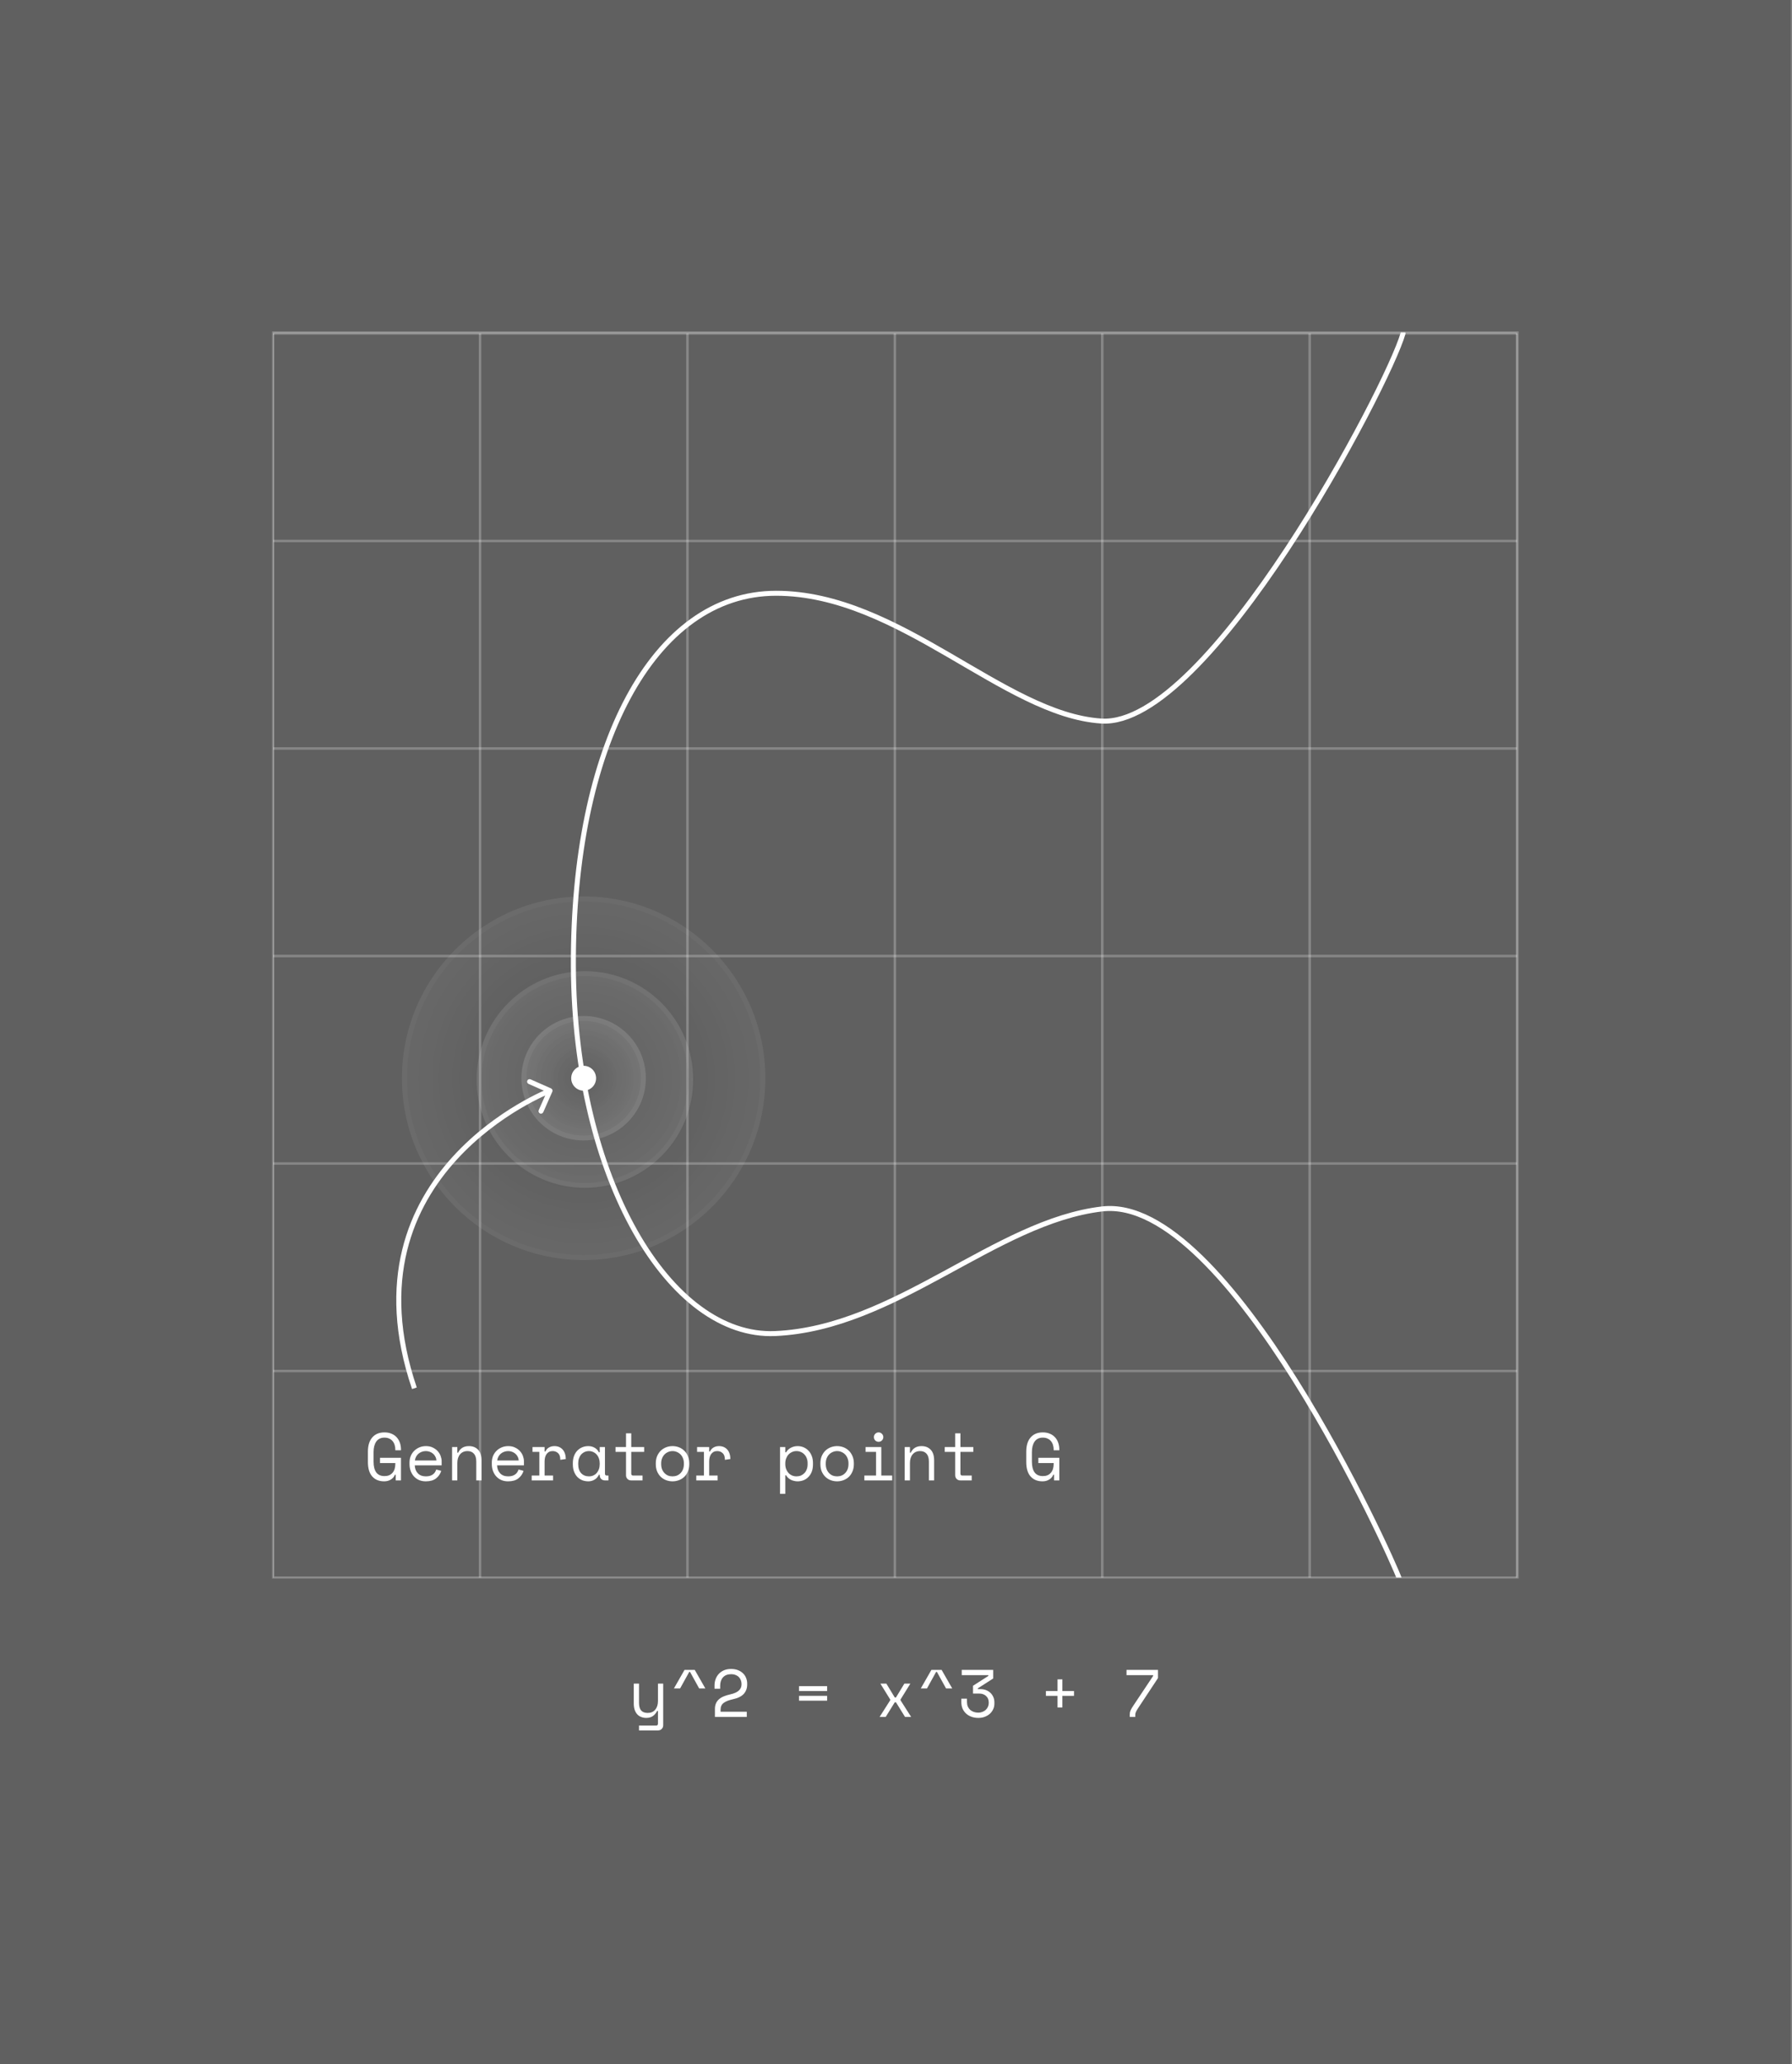 <svg width="720" height="829" viewBox="0 0 720 829" fill="none" xmlns="http://www.w3.org/2000/svg">
<rect x="0" y="0" width="720" height="829" fill="#808080" stroke="none"/>
<rect width="719.5" height="829" fill="black" fill-opacity="0.25"/>
<g clip-path="url(#clip0_10_967)">
<path opacity="0.25" d="M109.543 133.917V633.917" stroke="white"/>
<path opacity="0.25" d="M192.876 133.917V633.917" stroke="white"/>
<path opacity="0.25" d="M276.209 133.917V633.917" stroke="white"/>
<path opacity="0.25" d="M359.543 133.917V633.917" stroke="white"/>
<path opacity="0.25" d="M442.876 133.917V633.917" stroke="white"/>
<path opacity="0.25" d="M526.209 133.917V633.917" stroke="white"/>
<path opacity="0.25" d="M609.543 133.917V633.917" stroke="white"/>
<path opacity="0.24" d="M609.543 133.917H109.543" stroke="white"/>
<path opacity="0.24" d="M609.543 217.25H109.543" stroke="white"/>
<path opacity="0.24" d="M609.543 300.584H109.543" stroke="white"/>
<path opacity="0.24" d="M609.543 383.917H109.543" stroke="white"/>
<path opacity="0.24" d="M609.543 467.25H109.543" stroke="white"/>
<path opacity="0.24" d="M609.543 550.584H109.543" stroke="white"/>
<path opacity="0.24" d="M609.543 633.917H109.543" stroke="white"/>
<path d="M563.708 133.917C557.702 155.121 485.559 292.396 442.463 289.557C403.311 286.979 361.383 238.243 311.834 238.243C262.285 238.243 230.003 300.159 230.378 387.946C230.745 473.615 269.208 537.379 311.459 535.528C359.881 533.408 399.857 490.522 442.839 485.486C493.514 479.549 559.204 625.435 562.207 633.917" stroke="white" stroke-width="2" stroke-linecap="round" stroke-linejoin="round"/>
<g opacity="0.5">
<circle cx="234.5" cy="433" r="73" fill="url(#paint0_radial_10_967)" fill-opacity="0.1"/>
<circle cx="234.5" cy="433" r="72" stroke="white" stroke-opacity="0.05" stroke-width="2"/>
</g>
<g opacity="0.75">
<circle cx="235" cy="433.5" r="43.5" fill="url(#paint1_radial_10_967)" fill-opacity="0.1"/>
<circle cx="235" cy="433.5" r="42.5" stroke="white" stroke-opacity="0.05" stroke-width="2"/>
</g>
<circle cx="234.5" cy="433" r="25" fill="url(#paint2_radial_10_967)" fill-opacity="0.1"/>
<circle cx="234.5" cy="433" r="24" stroke="white" stroke-opacity="0.05" stroke-width="2"/>
<circle cx="234.5" cy="433" r="5" fill="white"/>
<path d="M152.679 585.428H161.103V594.5H158.997V592.232H158.673C158.367 593.024 157.827 593.663 157.053 594.149C156.279 594.635 155.379 594.878 154.353 594.878C152.319 594.878 150.717 594.221 149.547 592.907C148.395 591.593 147.819 589.676 147.819 587.156V582.944C147.819 580.496 148.404 578.597 149.574 577.247C150.744 575.897 152.373 575.222 154.461 575.222C155.541 575.222 156.495 575.402 157.323 575.762C158.151 576.104 158.844 576.59 159.402 577.22C159.96 577.832 160.383 578.561 160.671 579.407C160.959 580.235 161.103 581.126 161.103 582.08V582.404H158.835V582.08C158.835 581.468 158.745 580.874 158.565 580.298C158.403 579.722 158.142 579.218 157.782 578.786C157.44 578.336 156.99 577.985 156.432 577.733C155.892 577.463 155.235 577.328 154.461 577.328C153.003 577.328 151.905 577.859 151.167 578.921C150.447 579.983 150.087 581.378 150.087 583.106V586.994C150.087 588.848 150.447 590.279 151.167 591.287C151.905 592.277 153.021 592.772 154.515 592.772C155.865 592.772 156.918 592.34 157.674 591.476C158.448 590.612 158.835 589.406 158.835 587.858V587.534H152.679V585.428ZM166.646 588.452C166.7 589.784 167.114 590.855 167.888 591.665C168.662 592.475 169.742 592.88 171.128 592.88C171.758 592.88 172.307 592.808 172.775 592.664C173.243 592.52 173.639 592.322 173.963 592.07C174.305 591.818 174.575 591.53 174.773 591.206C174.989 590.864 175.16 590.504 175.286 590.126L177.284 590.666C176.906 591.908 176.204 592.925 175.178 593.717C174.17 594.491 172.802 594.878 171.074 594.878C170.12 594.878 169.238 594.716 168.428 594.392C167.636 594.05 166.952 593.573 166.376 592.961C165.8 592.349 165.35 591.62 165.026 590.774C164.702 589.928 164.54 588.992 164.54 587.966V587.318C164.54 586.382 164.702 585.509 165.026 584.699C165.368 583.889 165.836 583.196 166.43 582.62C167.024 582.026 167.717 581.567 168.509 581.243C169.319 580.901 170.192 580.73 171.128 580.73C172.226 580.73 173.171 580.937 173.963 581.351C174.773 581.747 175.43 582.242 175.934 582.836C176.456 583.43 176.834 584.078 177.068 584.78C177.32 585.482 177.446 586.13 177.446 586.724V588.452H166.646ZM171.128 582.728C170.534 582.728 169.976 582.827 169.454 583.025C168.95 583.205 168.5 583.466 168.104 583.808C167.726 584.15 167.411 584.555 167.159 585.023C166.925 585.473 166.772 585.968 166.7 586.508H175.34C175.304 585.932 175.16 585.41 174.908 584.942C174.674 584.474 174.359 584.078 173.963 583.754C173.585 583.43 173.144 583.178 172.64 582.998C172.154 582.818 171.65 582.728 171.128 582.728ZM183.746 594.5H181.64V581.108H183.746V583.376H184.07C184.898 581.612 186.338 580.73 188.39 580.73C189.938 580.73 191.171 581.216 192.089 582.188C193.007 583.142 193.466 584.582 193.466 586.508V594.5H191.36V586.94C191.36 585.536 191.045 584.483 190.415 583.781C189.785 583.079 188.93 582.728 187.85 582.728C186.572 582.728 185.564 583.169 184.826 584.051C184.106 584.915 183.746 586.076 183.746 587.534V594.5ZM199.711 588.452C199.765 589.784 200.179 590.855 200.953 591.665C201.727 592.475 202.807 592.88 204.193 592.88C204.823 592.88 205.372 592.808 205.84 592.664C206.308 592.52 206.704 592.322 207.028 592.07C207.37 591.818 207.64 591.53 207.838 591.206C208.054 590.864 208.225 590.504 208.351 590.126L210.349 590.666C209.971 591.908 209.269 592.925 208.243 593.717C207.235 594.491 205.867 594.878 204.139 594.878C203.185 594.878 202.303 594.716 201.493 594.392C200.701 594.05 200.017 593.573 199.441 592.961C198.865 592.349 198.415 591.62 198.091 590.774C197.767 589.928 197.605 588.992 197.605 587.966V587.318C197.605 586.382 197.767 585.509 198.091 584.699C198.433 583.889 198.901 583.196 199.495 582.62C200.089 582.026 200.782 581.567 201.574 581.243C202.384 580.901 203.257 580.73 204.193 580.73C205.291 580.73 206.236 580.937 207.028 581.351C207.838 581.747 208.495 582.242 208.999 582.836C209.521 583.43 209.899 584.078 210.133 584.78C210.385 585.482 210.511 586.13 210.511 586.724V588.452H199.711ZM204.193 582.728C203.599 582.728 203.041 582.827 202.519 583.025C202.015 583.205 201.565 583.466 201.169 583.808C200.791 584.15 200.476 584.555 200.224 585.023C199.99 585.473 199.837 585.968 199.765 586.508H208.405C208.369 585.932 208.225 585.41 207.973 584.942C207.739 584.474 207.424 584.078 207.028 583.754C206.65 583.43 206.209 583.178 205.705 582.998C205.219 582.818 204.715 582.728 204.193 582.728ZM213.948 581.108H218.808V582.89H219.132C219.474 582.152 219.96 581.612 220.59 581.27C221.22 580.91 221.94 580.73 222.75 580.73C224.1 580.73 225.189 581.171 226.017 582.053C226.845 582.935 227.286 584.222 227.34 585.914L225.126 586.238C225.126 584.996 224.829 584.105 224.235 583.565C223.641 583.007 222.912 582.728 222.048 582.728C221.49 582.728 221.004 582.836 220.59 583.052C220.194 583.268 219.861 583.565 219.591 583.943C219.321 584.321 219.123 584.762 218.997 585.266C218.871 585.77 218.808 586.31 218.808 586.886V592.556H222.21V594.5H213.624V592.556H216.702V583.052H213.948V581.108ZM240.956 592.232H240.632C240.2 593.132 239.597 593.798 238.823 594.23C238.067 594.662 237.266 594.878 236.42 594.878C235.538 594.878 234.719 594.734 233.963 594.446C233.207 594.14 232.541 593.699 231.965 593.123C231.407 592.529 230.966 591.809 230.642 590.963C230.318 590.117 230.156 589.136 230.156 588.02V587.588C230.156 586.49 230.318 585.518 230.642 584.672C230.966 583.826 231.407 583.115 231.965 582.539C232.541 581.945 233.207 581.495 233.963 581.189C234.719 580.883 235.52 580.73 236.366 580.73C237.284 580.73 238.112 580.937 238.85 581.351C239.606 581.747 240.2 582.368 240.632 583.214H240.956V581.108H243.062V591.746C243.062 592.286 243.305 592.556 243.791 592.556H244.466V594.5H243.035C242.423 594.5 241.919 594.302 241.523 593.906C241.145 593.51 240.956 593.006 240.956 592.394V592.232ZM236.636 592.88C237.266 592.88 237.842 592.763 238.364 592.529C238.904 592.295 239.363 591.962 239.741 591.53C240.119 591.098 240.416 590.585 240.632 589.991C240.848 589.379 240.956 588.704 240.956 587.966V587.642C240.956 586.922 240.848 586.265 240.632 585.671C240.416 585.059 240.11 584.537 239.714 584.105C239.336 583.673 238.877 583.34 238.337 583.106C237.815 582.854 237.248 582.728 236.636 582.728C236.006 582.728 235.43 582.845 234.908 583.079C234.386 583.313 233.927 583.646 233.531 584.078C233.153 584.492 232.856 585.005 232.64 585.617C232.424 586.211 232.316 586.868 232.316 587.588V588.02C232.316 589.55 232.712 590.747 233.504 591.611C234.314 592.457 235.358 592.88 236.636 592.88ZM247.309 581.108H251.521V575.6H253.627V581.108H258.811V583.052H253.627V591.746C253.627 592.286 253.87 592.556 254.356 592.556H258.163V594.5H253.6C252.988 594.5 252.484 594.302 252.088 593.906C251.71 593.51 251.521 593.006 251.521 592.394V583.052H247.309V581.108ZM276.937 587.966C276.937 589.082 276.748 590.072 276.37 590.936C276.01 591.782 275.524 592.502 274.912 593.096C274.3 593.672 273.58 594.113 272.752 594.419C271.942 594.725 271.096 594.878 270.214 594.878C269.314 594.878 268.459 594.725 267.649 594.419C266.839 594.113 266.128 593.672 265.516 593.096C264.904 592.502 264.409 591.782 264.031 590.936C263.671 590.072 263.491 589.082 263.491 587.966V587.642C263.491 586.544 263.671 585.572 264.031 584.726C264.409 583.862 264.904 583.133 265.516 582.539C266.146 581.945 266.866 581.495 267.676 581.189C268.486 580.883 269.332 580.73 270.214 580.73C271.096 580.73 271.942 580.883 272.752 581.189C273.562 581.495 274.273 581.945 274.885 582.539C275.515 583.133 276.01 583.862 276.37 584.726C276.748 585.572 276.937 586.544 276.937 587.642V587.966ZM270.214 592.88C270.862 592.88 271.456 592.772 271.996 592.556C272.554 592.322 273.04 591.989 273.454 591.557C273.868 591.125 274.192 590.612 274.426 590.018C274.66 589.406 274.777 588.722 274.777 587.966V587.642C274.777 586.922 274.66 586.265 274.426 585.671C274.192 585.059 273.868 584.537 273.454 584.105C273.04 583.673 272.554 583.34 271.996 583.106C271.438 582.854 270.844 582.728 270.214 582.728C269.584 582.728 268.99 582.854 268.432 583.106C267.874 583.34 267.388 583.673 266.974 584.105C266.56 584.537 266.236 585.059 266.002 585.671C265.768 586.265 265.651 586.922 265.651 587.642V587.966C265.651 588.722 265.768 589.406 266.002 590.018C266.236 590.612 266.56 591.125 266.974 591.557C267.388 591.989 267.865 592.322 268.405 592.556C268.963 592.772 269.566 592.88 270.214 592.88ZM280.077 581.108H284.937V582.89H285.261C285.603 582.152 286.089 581.612 286.719 581.27C287.349 580.91 288.069 580.73 288.879 580.73C290.229 580.73 291.318 581.171 292.146 582.053C292.974 582.935 293.415 584.222 293.469 585.914L291.255 586.238C291.255 584.996 290.958 584.105 290.364 583.565C289.77 583.007 289.041 582.728 288.177 582.728C287.619 582.728 287.133 582.836 286.719 583.052C286.323 583.268 285.99 583.565 285.72 583.943C285.45 584.321 285.252 584.762 285.126 585.266C285 585.77 284.937 586.31 284.937 586.886V592.556H288.339V594.5H279.753V592.556H282.831V583.052H280.077V581.108ZM315.517 599.9H313.411V581.108H315.517V583.214H315.841C316.309 582.404 316.957 581.792 317.785 581.378C318.613 580.946 319.513 580.73 320.485 580.73C321.313 580.73 322.096 580.883 322.834 581.189C323.572 581.495 324.22 581.936 324.778 582.512C325.354 583.088 325.804 583.799 326.128 584.645C326.47 585.491 326.641 586.454 326.641 587.534V588.074C326.641 589.172 326.479 590.144 326.155 590.99C325.831 591.836 325.381 592.547 324.805 593.123C324.247 593.699 323.59 594.14 322.834 594.446C322.078 594.734 321.277 594.878 320.431 594.878C319.999 594.878 319.558 594.824 319.108 594.716C318.658 594.626 318.226 594.482 317.812 594.284C317.416 594.068 317.047 593.816 316.705 593.528C316.363 593.222 316.075 592.862 315.841 592.448H315.517V599.9ZM319.999 592.88C320.647 592.88 321.241 592.772 321.781 592.556C322.321 592.322 322.789 591.998 323.185 591.584C323.599 591.17 323.914 590.666 324.13 590.072C324.364 589.478 324.481 588.812 324.481 588.074V587.534C324.481 586.814 324.364 586.166 324.13 585.59C323.914 584.996 323.599 584.492 323.185 584.078C322.789 583.646 322.312 583.313 321.754 583.079C321.214 582.845 320.629 582.728 319.999 582.728C319.369 582.728 318.784 582.854 318.244 583.106C317.704 583.34 317.227 583.673 316.813 584.105C316.417 584.537 316.102 585.059 315.868 585.671C315.634 586.265 315.517 586.922 315.517 587.642V587.966C315.517 588.704 315.634 589.379 315.868 589.991C316.102 590.585 316.417 591.098 316.813 591.53C317.227 591.962 317.704 592.295 318.244 592.529C318.784 592.763 319.369 592.88 319.999 592.88ZM343.066 587.966C343.066 589.082 342.877 590.072 342.499 590.936C342.139 591.782 341.653 592.502 341.041 593.096C340.429 593.672 339.709 594.113 338.881 594.419C338.071 594.725 337.225 594.878 336.343 594.878C335.443 594.878 334.588 594.725 333.778 594.419C332.968 594.113 332.257 593.672 331.645 593.096C331.033 592.502 330.538 591.782 330.16 590.936C329.8 590.072 329.62 589.082 329.62 587.966V587.642C329.62 586.544 329.8 585.572 330.16 584.726C330.538 583.862 331.033 583.133 331.645 582.539C332.275 581.945 332.995 581.495 333.805 581.189C334.615 580.883 335.461 580.73 336.343 580.73C337.225 580.73 338.071 580.883 338.881 581.189C339.691 581.495 340.402 581.945 341.014 582.539C341.644 583.133 342.139 583.862 342.499 584.726C342.877 585.572 343.066 586.544 343.066 587.642V587.966ZM336.343 592.88C336.991 592.88 337.585 592.772 338.125 592.556C338.683 592.322 339.169 591.989 339.583 591.557C339.997 591.125 340.321 590.612 340.555 590.018C340.789 589.406 340.906 588.722 340.906 587.966V587.642C340.906 586.922 340.789 586.265 340.555 585.671C340.321 585.059 339.997 584.537 339.583 584.105C339.169 583.673 338.683 583.34 338.125 583.106C337.567 582.854 336.973 582.728 336.343 582.728C335.713 582.728 335.119 582.854 334.561 583.106C334.003 583.34 333.517 583.673 333.103 584.105C332.689 584.537 332.365 585.059 332.131 585.671C331.897 586.265 331.78 586.922 331.78 587.642V587.966C331.78 588.722 331.897 589.406 332.131 590.018C332.365 590.612 332.689 591.125 333.103 591.557C333.517 591.989 333.994 592.322 334.534 592.556C335.092 592.772 335.695 592.88 336.343 592.88ZM351.12 577.112C351.12 576.59 351.3 576.149 351.66 575.789C352.038 575.411 352.488 575.222 353.01 575.222C353.532 575.222 353.973 575.411 354.333 575.789C354.711 576.149 354.9 576.59 354.9 577.112C354.9 577.634 354.711 578.084 354.333 578.462C353.973 578.822 353.532 579.002 353.01 579.002C352.488 579.002 352.038 578.822 351.66 578.462C351.3 578.084 351.12 577.634 351.12 577.112ZM347.286 592.556H351.984V583.052H347.772V581.108H354.09V592.556H358.464V594.5H347.286V592.556ZM365.6 594.5H363.494V581.108H365.6V583.376H365.924C366.752 581.612 368.192 580.73 370.244 580.73C371.792 580.73 373.025 581.216 373.943 582.188C374.861 583.142 375.32 584.582 375.32 586.508V594.5H373.214V586.94C373.214 585.536 372.899 584.483 372.269 583.781C371.639 583.079 370.784 582.728 369.704 582.728C368.426 582.728 367.418 583.169 366.68 584.051C365.96 584.915 365.6 586.076 365.6 587.534V594.5ZM379.567 581.108H383.779V575.6H385.885V581.108H391.069V583.052H385.885V591.746C385.885 592.286 386.128 592.556 386.614 592.556H390.421V594.5H385.858C385.246 594.5 384.742 594.302 384.346 593.906C383.968 593.51 383.779 593.006 383.779 592.394V583.052H379.567V581.108ZM417.195 585.428H425.619V594.5H423.513V592.232H423.189C422.883 593.024 422.343 593.663 421.569 594.149C420.795 594.635 419.895 594.878 418.869 594.878C416.835 594.878 415.233 594.221 414.063 592.907C412.911 591.593 412.335 589.676 412.335 587.156V582.944C412.335 580.496 412.92 578.597 414.09 577.247C415.26 575.897 416.889 575.222 418.977 575.222C420.057 575.222 421.011 575.402 421.839 575.762C422.667 576.104 423.36 576.59 423.918 577.22C424.476 577.832 424.899 578.561 425.187 579.407C425.475 580.235 425.619 581.126 425.619 582.08V582.404H423.351V582.08C423.351 581.468 423.261 580.874 423.081 580.298C422.919 579.722 422.658 579.218 422.298 578.786C421.956 578.336 421.506 577.985 420.948 577.733C420.408 577.463 419.751 577.328 418.977 577.328C417.519 577.328 416.421 577.859 415.683 578.921C414.963 579.983 414.603 581.378 414.603 583.106V586.994C414.603 588.848 414.963 590.279 415.683 591.287C416.421 592.277 417.537 592.772 419.031 592.772C420.381 592.772 421.434 592.34 422.19 591.476C422.964 590.612 423.351 589.406 423.351 587.858V587.534H417.195V585.428Z" fill="white"/>
<path d="M221.915 438.404C222.138 437.899 221.91 437.309 221.405 437.085L213.173 433.447C212.668 433.223 212.078 433.452 211.854 433.957C211.631 434.462 211.859 435.052 212.365 435.276L219.682 438.51L216.447 445.827C216.224 446.332 216.452 446.923 216.957 447.146C217.462 447.369 218.053 447.141 218.276 446.636L221.915 438.404ZM167.447 557.179C152.83 514.071 166.324 484.569 183.427 465.799C191.998 456.392 201.491 449.669 208.847 445.297C212.524 443.112 215.661 441.518 217.876 440.47C218.983 439.947 219.86 439.561 220.457 439.306C220.755 439.179 220.984 439.084 221.137 439.022C221.213 438.991 221.27 438.969 221.308 438.954C221.327 438.946 221.341 438.941 221.35 438.937C221.354 438.935 221.357 438.934 221.359 438.933C221.36 438.933 221.361 438.933 221.361 438.933C221.361 438.933 221.361 438.933 221 438C220.64 437.067 220.639 437.068 220.638 437.068C220.637 437.068 220.636 437.069 220.634 437.07C220.631 437.071 220.626 437.073 220.621 437.075C220.609 437.079 220.593 437.086 220.571 437.094C220.529 437.111 220.466 437.136 220.384 437.169C220.221 437.236 219.982 437.334 219.672 437.466C219.053 437.73 218.153 438.127 217.021 438.662C214.758 439.732 211.563 441.356 207.825 443.578C200.353 448.018 190.69 454.858 181.948 464.451C164.426 483.681 150.67 513.929 165.553 557.821L167.447 557.179Z" fill="white"/>
</g>
<rect x="109.75" y="133.5" width="500" height="500" stroke="white" stroke-opacity="0.25" stroke-width="0.833"/>
<path d="M264.36 687.07H264.036C263.604 687.934 263.037 688.618 262.335 689.122C261.633 689.626 260.742 689.878 259.662 689.878C258.924 689.878 258.24 689.752 257.61 689.5C256.998 689.266 256.467 688.906 256.017 688.42C255.585 687.934 255.243 687.331 254.991 686.611C254.757 685.891 254.64 685.054 254.64 684.1V676.108H256.746V683.83C256.746 685.234 257.034 686.26 257.61 686.908C258.186 687.556 259.068 687.88 260.256 687.88C261.534 687.88 262.533 687.448 263.253 686.584C263.991 685.702 264.36 684.532 264.36 683.074V676.108H266.466V692.794C266.466 693.406 266.268 693.91 265.872 694.306C265.494 694.702 264.999 694.9 264.387 694.9H256.746V692.956H263.631C264.117 692.956 264.36 692.686 264.36 692.146V687.07ZM283.403 678.052H280.919L277.247 671.41H276.923L273.251 678.052H270.767L275.033 670.6H279.137L283.403 678.052ZM300.043 687.394V689.5H287.245V686.26C287.245 685.396 287.389 684.649 287.677 684.019C287.965 683.371 288.37 682.822 288.892 682.372C289.432 681.904 290.08 681.517 290.836 681.211C291.592 680.905 292.447 680.644 293.401 680.428C295.003 680.068 296.155 679.555 296.857 678.889C297.577 678.223 297.937 677.404 297.937 676.432V676.27C297.937 675.784 297.856 675.307 297.694 674.839C297.532 674.371 297.28 673.948 296.938 673.57C296.596 673.192 296.155 672.895 295.615 672.679C295.093 672.445 294.463 672.328 293.725 672.328C292.339 672.328 291.259 672.751 290.485 673.597C289.729 674.443 289.351 675.568 289.351 676.972V678.16H287.083V676.81C287.083 675.946 287.227 675.118 287.515 674.326C287.803 673.534 288.226 672.832 288.784 672.22C289.342 671.608 290.035 671.122 290.863 670.762C291.691 670.402 292.645 670.222 293.725 670.222C294.823 670.222 295.777 670.393 296.587 670.735C297.397 671.059 298.072 671.5 298.612 672.058C299.152 672.598 299.548 673.219 299.8 673.921C300.07 674.605 300.205 675.307 300.205 676.027V676.513C300.205 677.953 299.755 679.186 298.855 680.212C297.955 681.22 296.515 681.94 294.535 682.372C292.807 682.75 291.538 683.254 290.728 683.884C289.918 684.496 289.513 685.396 289.513 686.584V687.394H300.043ZM321.038 677.134H332.324V679.078H321.038V677.134ZM321.038 681.022H332.324V682.966H321.038V681.022ZM363.364 676.108H365.767L361.825 682.48V682.804L366.091 689.5H363.634L359.989 683.614H359.503L355.858 689.5H353.401L357.667 682.804V682.48L353.725 676.108H356.128L359.503 681.67H359.989L363.364 676.108ZM382.596 678.052H380.112L376.44 671.41H376.116L372.444 678.052H369.96L374.226 670.6H378.33L382.596 678.052ZM390.947 680.104V676.972L397.103 673.03V672.706H386.411V670.6H399.047V674.056L392.891 677.998V678.322H393.971C394.691 678.322 395.384 678.439 396.05 678.673C396.716 678.907 397.301 679.249 397.805 679.699C398.327 680.149 398.741 680.707 399.047 681.373C399.371 682.021 399.533 682.777 399.533 683.641V684.127C399.533 684.937 399.371 685.693 399.047 686.395C398.723 687.097 398.273 687.709 397.697 688.231C397.121 688.735 396.437 689.14 395.645 689.446C394.871 689.734 394.025 689.878 393.107 689.878C392.045 689.878 391.091 689.716 390.245 689.392C389.399 689.068 388.679 688.627 388.085 688.069C387.491 687.493 387.032 686.827 386.708 686.071C386.402 685.297 386.249 684.478 386.249 683.614V682.156H388.517V683.452C388.517 684.136 388.625 684.748 388.841 685.288C389.075 685.81 389.39 686.26 389.786 686.638C390.2 686.998 390.686 687.277 391.244 687.475C391.802 687.673 392.405 687.772 393.053 687.772C393.647 687.772 394.196 687.673 394.7 687.475C395.222 687.277 395.672 687.007 396.05 686.665C396.428 686.305 396.725 685.891 396.941 685.423C397.157 684.937 397.265 684.424 397.265 683.884V683.722C397.265 682.588 396.905 681.706 396.185 681.076C395.465 680.428 394.565 680.104 393.485 680.104H390.947ZM420.232 679.078H424.903V674.407H426.847V679.078H431.518V681.022H426.847V685.693H424.903V681.022H420.232V679.078ZM452.621 670.6H465.257V673.894L457.292 685.936C456.914 686.512 456.626 687.007 456.428 687.421C456.23 687.835 456.131 688.258 456.131 688.69V689.5H453.917V688.528C453.917 688.204 453.944 687.898 453.998 687.61C454.07 687.322 454.169 687.034 454.295 686.746C454.439 686.44 454.61 686.125 454.808 685.801C455.024 685.459 455.276 685.072 455.564 684.64L463.313 673.03V672.706H452.621V670.6Z" fill="white"/>
<defs>
<radialGradient id="paint0_radial_10_967" cx="0" cy="0" r="1" gradientUnits="userSpaceOnUse" gradientTransform="translate(234.5 433) rotate(90) scale(73)">
<stop offset="0.531" stop-color="white" stop-opacity="0"/>
<stop offset="1" stop-color="white"/>
</radialGradient>
<radialGradient id="paint1_radial_10_967" cx="0" cy="0" r="1" gradientUnits="userSpaceOnUse" gradientTransform="translate(235 433.5) rotate(90) scale(43.5)">
<stop stop-color="white" stop-opacity="0"/>
<stop offset="1" stop-color="white"/>
</radialGradient>
<radialGradient id="paint2_radial_10_967" cx="0" cy="0" r="1" gradientUnits="userSpaceOnUse" gradientTransform="translate(234.5 433) rotate(90) scale(25)">
<stop stop-color="white" stop-opacity="0"/>
<stop offset="1" stop-color="white"/>
</radialGradient>
<clipPath id="clip0_10_967">
<rect x="109.75" y="133.5" width="500" height="500" fill="white"/>
</clipPath>
</defs>
</svg>
